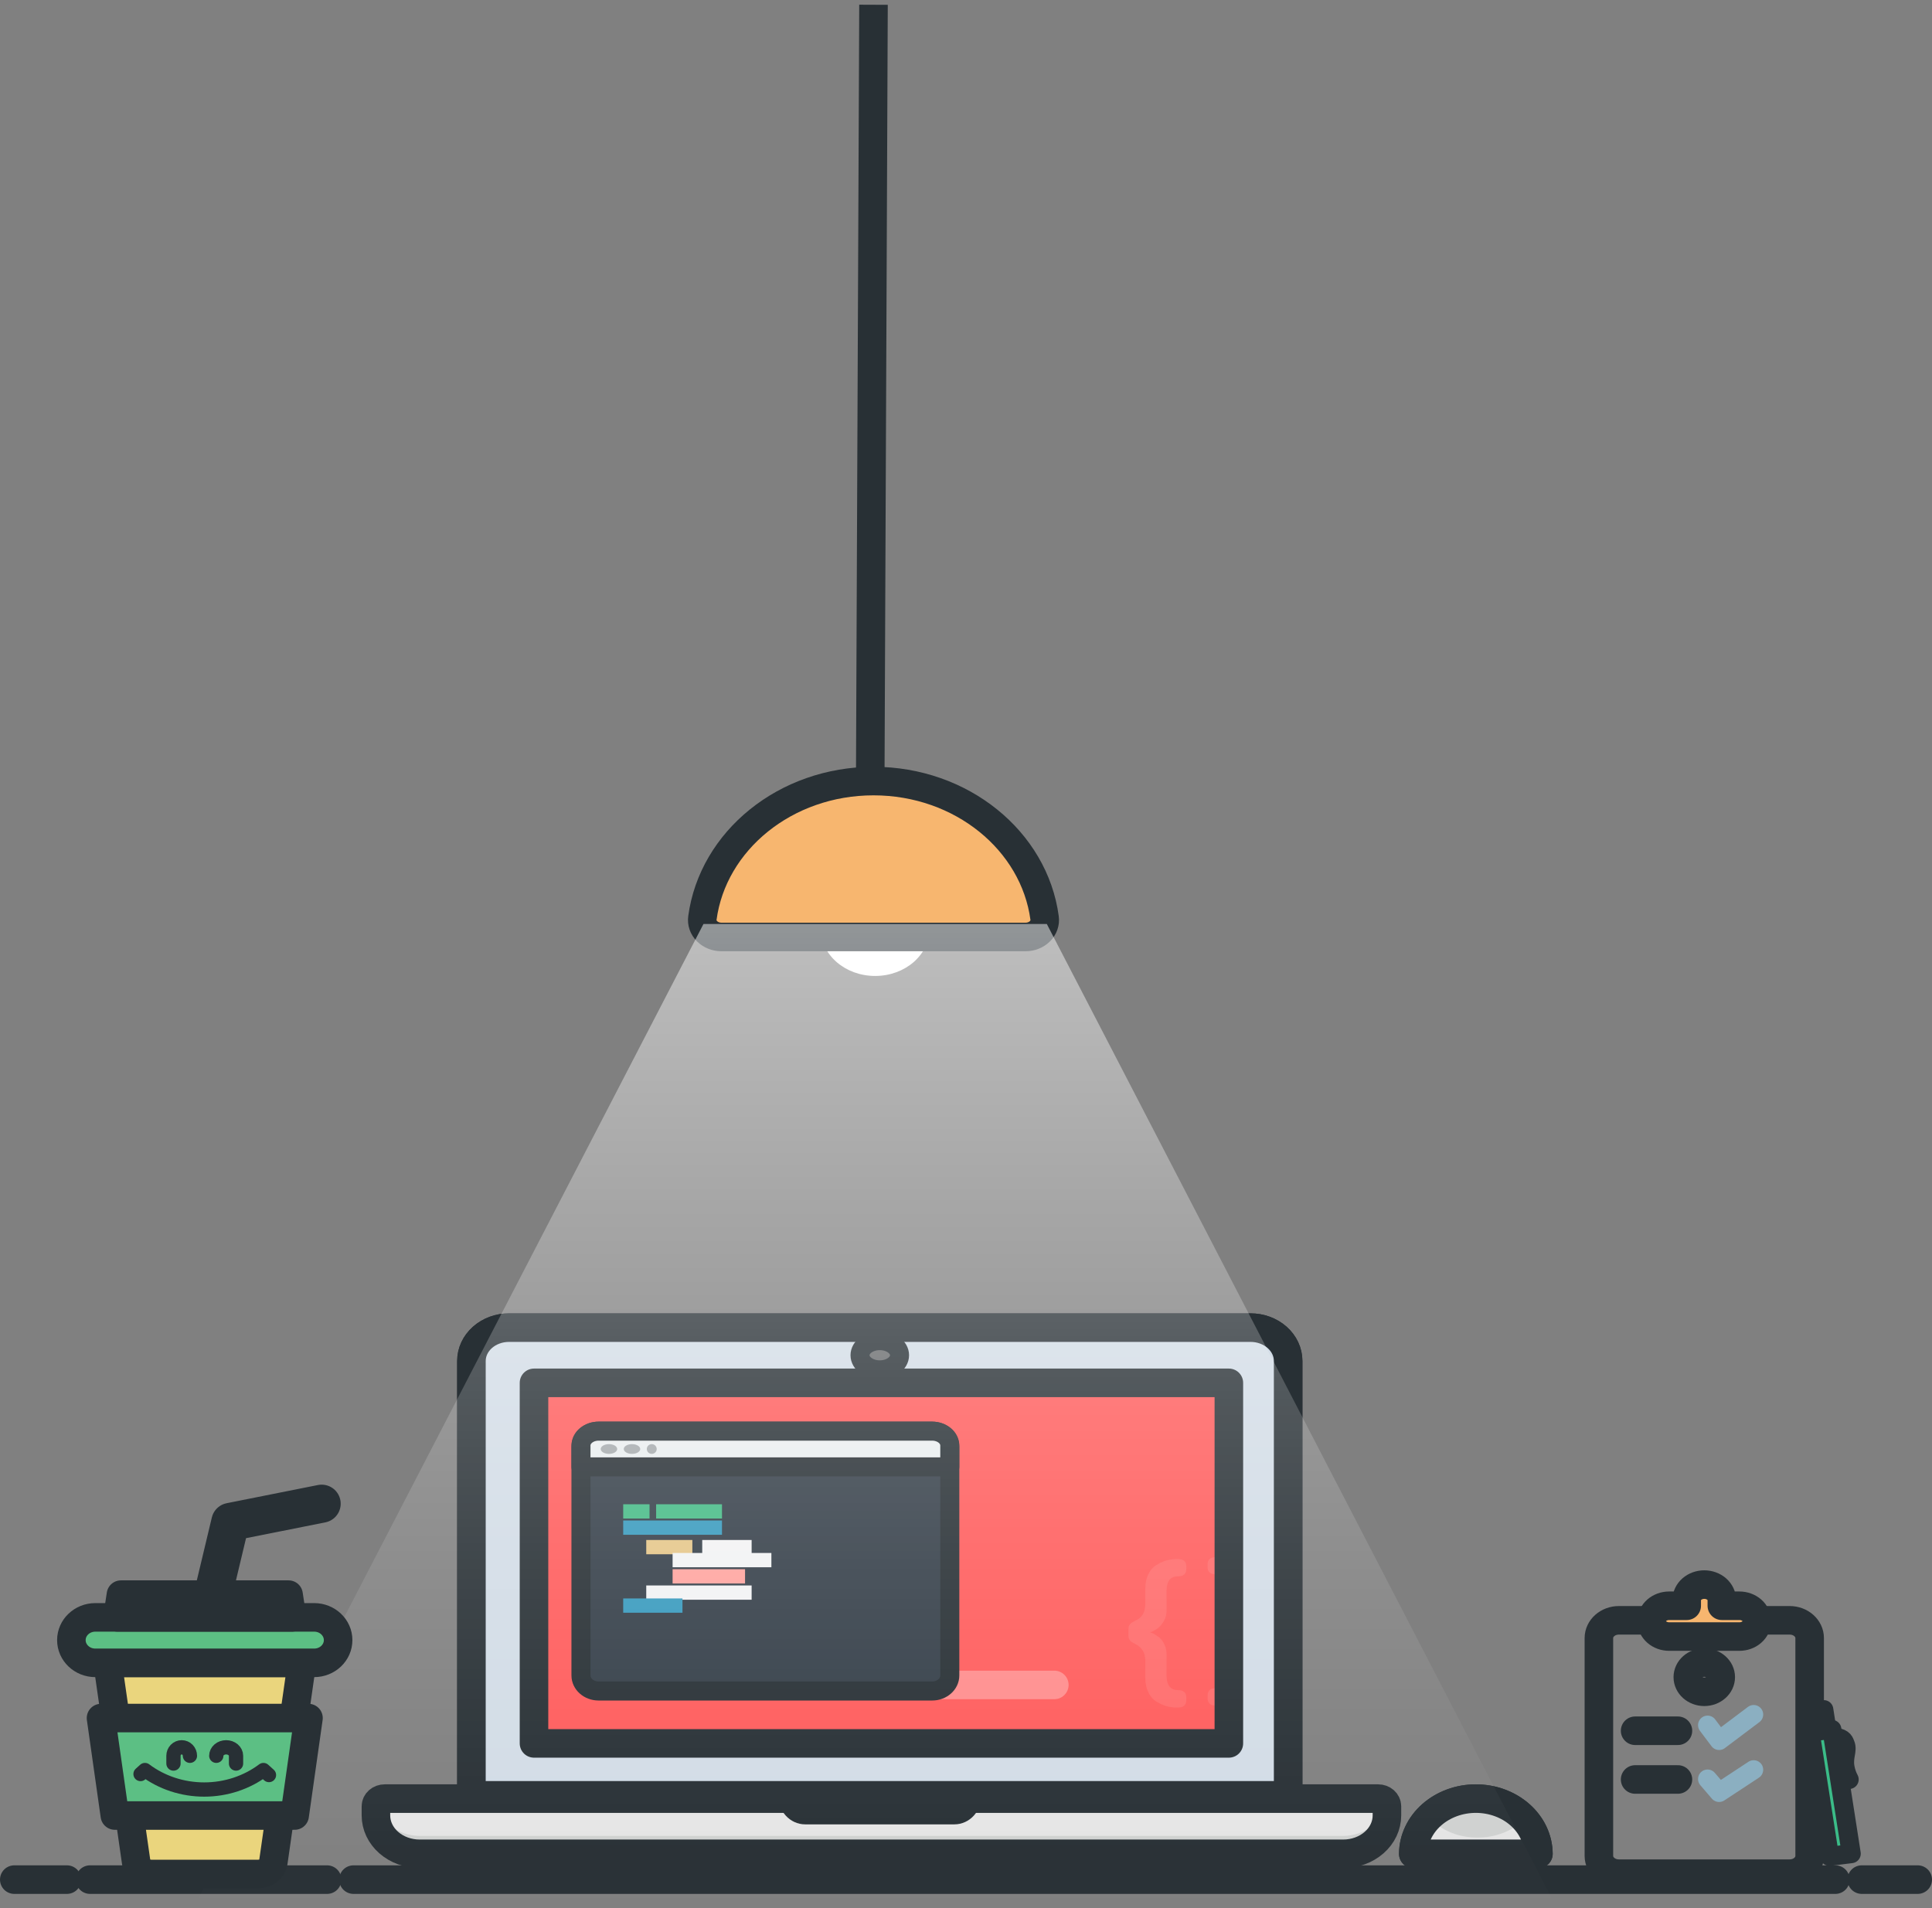 <svg width="406" height="401" viewBox="0 0 406 401" fill="none"
    xmlns="http://www.w3.org/2000/svg">
    <rect x="0" y="0" width="406" height="401" fill="#808080" stroke="none"/>
    <g id="home">
        <g id="computer">
            <path id="Vector" d="M106.963 279H262.8C264.894 279 266.902 279.738 268.383 281.053C269.864 282.367 270.696 284.15 270.696 286.009V377.294H99.069V286.008C99.069 284.15 99.901 282.368 101.381 281.053C102.861 279.739 104.869 279 106.963 279V279Z" fill="#D2DCE6"/>
            <path id="Vector_2" d="M106.963 279H262.8C264.894 279 266.902 279.738 268.383 281.053C269.864 282.367 270.696 284.15 270.696 286.009V377.294H99.069V286.008C99.069 284.15 99.901 282.368 101.381 281.053C102.861 279.739 104.869 279 106.963 279V279Z" stroke="#283035" stroke-width="6" stroke-linecap="round" stroke-linejoin="round"/>
            <path id="Vector_3" d="M258.239 366.372V290.604H112.218V366.372H258.239Z" fill="#FF5C5C"/>
            <path id="Vector_4" opacity="0.3" d="M197.339 354.085H221.561" stroke="white" stroke-width="6" stroke-linecap="round" stroke-linejoin="round"/>
            <g id="Group" opacity="0.3">
                <path id="Vector_5" opacity="0.3" d="M255.507 330.852C255.969 330.827 256.427 330.94 256.808 331.175C257.189 331.41 257.47 331.753 257.606 332.147V327.428C257.099 327.296 256.574 327.227 256.046 327.225H255.507C254.345 327.225 253.765 327.743 253.765 328.78V329.334C253.765 330.334 254.345 330.852 255.507 330.852Z" fill="white"/>
                <path id="Vector_6" opacity="0.3" d="M257.606 353.475C257.467 353.868 257.185 354.208 256.805 354.441C256.424 354.674 255.967 354.786 255.507 354.76C254.345 354.76 253.765 355.279 253.765 356.315V356.87C253.765 357.906 254.346 358.424 255.507 358.424H256.046C256.574 358.422 257.099 358.354 257.606 358.222V353.475Z" fill="white"/>
            </g>
            <path id="Vector_7" d="M258.239 366.372V290.604H112.218V366.372H258.239Z" stroke="#283035" stroke-width="6" stroke-linecap="round" stroke-linejoin="round"/>
            <path id="Vector_8" d="M80.839 377.976H289.618C290.105 377.976 290.573 378.146 290.918 378.448C291.263 378.751 291.457 379.161 291.457 379.588V381.519C291.457 383.657 290.488 385.708 288.764 387.219C287.039 388.731 284.7 389.58 282.261 389.58H88.195C85.757 389.58 83.418 388.731 81.693 387.219C79.969 385.708 79 383.657 79 381.519V379.588C79 379.161 79.194 378.751 79.539 378.448C79.883 378.146 80.351 377.976 80.839 377.976Z" fill="#E5E5E5"/>
            <path id="Vector_9" d="M282.26 385.811H88.193C85.988 385.81 83.858 385.087 82.189 383.773C80.522 382.46 79.428 380.645 79.108 378.659C79.039 378.833 79.002 379.017 79 379.203V381.208C79 383.429 79.969 385.558 81.693 387.128C83.418 388.698 85.757 389.58 88.195 389.58H282.261C284.7 389.58 287.039 388.698 288.764 387.128C290.488 385.558 291.457 383.429 291.457 381.208V379.203C291.454 379.017 291.418 378.833 291.349 378.659C291.029 380.646 289.935 382.461 288.266 383.775C286.597 385.088 284.465 385.811 282.26 385.811V385.811Z" fill="#CFD1D0"/>
            <path id="Vector_10" d="M80.839 377.976H289.618C290.105 377.976 290.573 378.146 290.918 378.448C291.263 378.751 291.457 379.161 291.457 379.588V381.519C291.457 383.657 290.488 385.708 288.764 387.219C287.039 388.731 284.7 389.58 282.261 389.58H88.195C85.757 389.58 83.418 388.731 81.693 387.219C79.969 385.708 79 383.657 79 381.519V379.588C79 379.161 79.194 378.751 79.539 378.448C79.883 378.146 80.351 377.976 80.839 377.976Z" stroke="#283035" stroke-width="6" stroke-linecap="round" stroke-linejoin="round"/>
            <path id="Vector_11" d="M165.505 377.294H204.26C204.26 378.38 203.871 379.421 203.179 380.189C202.486 380.958 201.548 381.389 200.569 381.389H169.196C168.217 381.389 167.278 380.958 166.586 380.189C165.894 379.421 165.505 378.38 165.505 377.294Z" fill="#686B6D"/>
            <path id="Vector_12" d="M165.505 377.294H204.26C204.26 378.38 203.871 379.421 203.179 380.189C202.486 380.958 201.548 381.389 200.569 381.389H169.196C168.217 381.389 167.278 380.958 166.586 380.189C165.894 379.421 165.505 378.38 165.505 377.294Z" stroke="#283035" stroke-width="4" stroke-linecap="round" stroke-linejoin="round"/>
            <path id="Vector_13" d="M184.882 287.874C187.176 287.874 189.035 286.499 189.035 284.802C189.035 283.106 187.176 281.73 184.882 281.73C182.589 281.73 180.73 283.106 180.73 284.802C180.73 286.499 182.589 287.874 184.882 287.874Z" fill="#686B6D"/>
            <path id="Vector_14" d="M184.882 287.874C187.176 287.874 189.035 286.499 189.035 284.802C189.035 283.106 187.176 281.73 184.882 281.73C182.589 281.73 180.73 283.106 180.73 284.802C180.73 286.499 182.589 287.874 184.882 287.874Z" stroke="#283035" stroke-width="4" stroke-linecap="round" stroke-linejoin="round"/>
            <path id="Vector_15" d="M296.993 389.58C297.014 386.496 298.408 383.545 300.871 381.371C303.335 379.197 306.668 377.976 310.142 377.976C313.616 377.976 316.949 379.197 319.412 381.371C321.876 383.545 323.27 386.496 323.291 389.58H296.993Z" fill="#E5E5E5"/>
            <path id="Vector_16" d="M310.488 386.167C312.381 386.183 314.256 385.833 315.987 385.139C317.718 384.446 319.264 383.425 320.523 382.146C319.281 380.838 317.741 379.788 316.009 379.068C314.277 378.349 312.394 377.976 310.488 377.976C308.582 377.976 306.698 378.349 304.967 379.068C303.235 379.788 301.695 380.838 300.453 382.146C301.712 383.425 303.258 384.446 304.989 385.139C306.72 385.833 308.595 386.183 310.488 386.167V386.167Z" fill="#CFD1D0"/>
            <path id="Vector_17" d="M296.993 389.58C297.014 386.496 298.408 383.545 300.871 381.371C303.335 379.197 306.668 377.976 310.142 377.976C313.616 377.976 316.949 379.197 319.412 381.371C321.876 383.545 323.27 386.496 323.291 389.58H296.993Z" stroke="#283035" stroke-width="6" stroke-linecap="round" stroke-linejoin="round"/>
            <g id="Group_2" opacity="0.3">
                <path id="Vector_18" opacity="0.3" d="M240.671 348.955C240.671 347.326 239.965 346.179 238.555 345.476C237.56 344.995 237.146 344.624 237.146 343.774V342.332C237.146 341.333 237.643 341.11 238.514 340.592C239.965 340.037 240.671 338.853 240.671 337.077V333.931C240.671 331.414 241.707 329.563 243.2 328.786C244.317 328.075 245.644 327.676 247.015 327.639H247.554C248.715 327.639 249.296 328.157 249.296 329.193V329.746C249.296 330.745 248.716 331.264 247.554 331.264C245.939 331.264 245.149 332.3 245.149 334.409V338.295C245.19 339.239 244.927 340.173 244.39 340.986C243.854 341.8 243.066 342.459 242.122 342.885L241.749 342.995V343.07C242.174 343.182 242.569 343.371 242.91 343.625C243.947 344.179 245.149 345.475 245.149 347.733V352.063C245.149 354.135 245.937 355.172 247.554 355.172C248.715 355.172 249.296 355.69 249.296 356.726V357.281C249.296 358.317 248.716 358.835 247.554 358.836H247.015C245.644 358.798 244.317 358.399 243.2 357.688C241.707 356.911 240.671 355.024 240.671 352.544V348.955Z" fill="white"/>
            </g>
            <path id="Vector_19" d="M106.963 279H262.8C264.894 279 266.902 279.738 268.383 281.053C269.864 282.367 270.696 284.15 270.696 286.009V377.294H99.069V286.008C99.069 284.15 99.901 282.368 101.381 281.053C102.861 279.739 104.869 279 106.963 279V279Z" fill="#D2DCE6"/>
            <path id="Vector_20" d="M106.963 279H262.8C264.894 279 266.902 279.738 268.383 281.053C269.864 282.367 270.696 284.15 270.696 286.009V377.294H99.069V286.008C99.069 284.15 99.901 282.368 101.381 281.053C102.861 279.739 104.869 279 106.963 279V279Z" stroke="#283035" stroke-width="6" stroke-linecap="round" stroke-linejoin="round"/>
            <path id="Vector_21" d="M258.239 366.372V290.604H112.218V366.372H258.239Z" fill="#FF5C5C"/>
            <path id="Vector_22" opacity="0.3" d="M197.339 354.085H221.561" stroke="white" stroke-width="6" stroke-linecap="round" stroke-linejoin="round"/>
            <g id="Group_3" opacity="0.3">
                <path id="Vector_23" opacity="0.3" d="M255.507 330.852C255.969 330.827 256.427 330.94 256.808 331.175C257.189 331.41 257.47 331.753 257.606 332.147V327.428C257.099 327.296 256.574 327.227 256.046 327.225H255.507C254.345 327.225 253.765 327.743 253.765 328.78V329.334C253.765 330.334 254.345 330.852 255.507 330.852Z" fill="white"/>
                <path id="Vector_24" opacity="0.3" d="M257.606 353.475C257.467 353.868 257.185 354.208 256.805 354.441C256.424 354.674 255.967 354.786 255.507 354.76C254.345 354.76 253.765 355.279 253.765 356.315V356.87C253.765 357.906 254.346 358.424 255.507 358.424H256.046C256.574 358.422 257.099 358.354 257.606 358.222V353.475Z" fill="white"/>
            </g>
            <path id="Vector_25" d="M258.239 366.372V290.604H112.218V366.372H258.239Z" stroke="#283035" stroke-width="6" stroke-linecap="round" stroke-linejoin="round"/>
            <path id="Vector_26" d="M184.882 287.874C187.176 287.874 189.035 286.499 189.035 284.802C189.035 283.106 187.176 281.73 184.882 281.73C182.589 281.73 180.73 283.106 180.73 284.802C180.73 286.499 182.589 287.874 184.882 287.874Z" fill="#686B6D"/>
            <path id="Vector_27" d="M184.882 287.874C187.176 287.874 189.035 286.499 189.035 284.802C189.035 283.106 187.176 281.73 184.882 281.73C182.589 281.73 180.73 283.106 180.73 284.802C180.73 286.499 182.589 287.874 184.882 287.874Z" stroke="#283035" stroke-width="4" stroke-linecap="round" stroke-linejoin="round"/>
            <path id="Vector_28" d="M296.993 389.58C297.014 386.496 298.408 383.545 300.871 381.371C303.335 379.197 306.668 377.976 310.142 377.976C313.616 377.976 316.949 379.197 319.412 381.371C321.876 383.545 323.27 386.496 323.291 389.58H296.993Z" fill="#E5E5E5"/>
            <path id="Vector_29" d="M310.488 386.167C312.381 386.183 314.256 385.833 315.987 385.139C317.718 384.446 319.264 383.425 320.523 382.146C319.281 380.838 317.741 379.788 316.009 379.068C314.277 378.349 312.394 377.976 310.488 377.976C308.582 377.976 306.698 378.349 304.967 379.068C303.235 379.788 301.695 380.838 300.453 382.146C301.712 383.425 303.258 384.446 304.989 385.139C306.72 385.833 308.595 386.183 310.488 386.167V386.167Z" fill="#CFD1D0"/>
            <path id="Vector_30" d="M296.993 389.58C297.014 386.496 298.408 383.545 300.871 381.371C303.335 379.197 306.668 377.976 310.142 377.976C313.616 377.976 316.949 379.197 319.412 381.371C321.876 383.545 323.27 386.496 323.291 389.58H296.993Z" stroke="#283035" stroke-width="6" stroke-linecap="round" stroke-linejoin="round"/>
            <g id="terminal">
                <path id="Vector_31" d="M195.901 300.754H125.781C123.741 300.754 122.087 302.215 122.087 304.018V352.098C122.087 353.901 123.741 355.362 125.781 355.362H195.901C197.941 355.362 199.595 353.901 199.595 352.098V304.018C199.595 302.215 197.941 300.754 195.901 300.754Z" fill="#353F49"/>
                <path id="Vector_32" d="M195.901 300.754H125.781C123.741 300.754 122.087 302.215 122.087 304.018V352.098C122.087 353.901 123.741 355.362 125.781 355.362H195.901C197.941 355.362 199.595 353.901 199.595 352.098V304.018C199.595 302.215 197.941 300.754 195.901 300.754Z" stroke="#283035" stroke-width="4" stroke-linecap="round" stroke-linejoin="round"/>
                <path id="Vector_33" d="M125.781 300.754H195.901C196.88 300.754 197.82 301.071 198.513 301.635C199.206 302.199 199.595 302.963 199.595 303.761V308.263H122.087V303.761C122.087 302.963 122.476 302.199 123.168 301.635C123.861 301.071 124.801 300.754 125.781 300.754Z" fill="#EAEEEF"/>
                <path id="Vector_34" d="M125.781 300.754H195.901C196.88 300.754 197.82 301.071 198.513 301.635C199.206 302.199 199.595 302.963 199.595 303.761V308.263H122.087V303.761C122.087 302.963 122.476 302.199 123.168 301.635C123.861 301.071 124.801 300.754 125.781 300.754Z" stroke="#283035" stroke-width="4" stroke-linecap="round" stroke-linejoin="round"/>
                <path id="Vector_35" opacity="0.35" d="M127.969 305.532C128.924 305.532 129.699 305.074 129.699 304.509C129.699 303.943 128.924 303.485 127.969 303.485C127.013 303.485 126.239 303.943 126.239 304.509C126.239 305.074 127.013 305.532 127.969 305.532Z" fill="#283035"/>
                <path id="Vector_36" opacity="0.35" d="M132.813 305.532C133.769 305.532 134.543 305.074 134.543 304.509C134.543 303.943 133.769 303.485 132.813 303.485C131.858 303.485 131.083 303.943 131.083 304.509C131.083 305.074 131.858 305.532 132.813 305.532Z" fill="#283035"/>
                <path id="Vector_37" opacity="0.35" d="M136.965 305.532C137.539 305.532 138.003 305.074 138.003 304.509C138.003 303.943 137.539 303.485 136.965 303.485C136.392 303.485 135.927 303.943 135.927 304.509C135.927 305.074 136.392 305.532 136.965 305.532Z" fill="#283035"/>
            </g>
            <g id="commands">
                <path id="Vector_38" d="M130.962 317.618H136.498" stroke="#46BB86" stroke-width="3" stroke-miterlimit="10"/>
                <path id="Vector_39" d="M137.882 317.618H151.723" stroke="#46BB86" stroke-width="3" stroke-miterlimit="10"/>
                <path id="Vector_40" d="M130.962 321.031H151.723" stroke="#389ABE" stroke-width="3" stroke-miterlimit="10"/>
                <path id="Vector_41" d="M135.806 325.126H145.495" stroke="#E5C689" stroke-width="3" stroke-miterlimit="10"/>
                <path id="Vector_42" d="M147.571 325.126H157.952" stroke="#F2F3F4" stroke-width="3" stroke-miterlimit="10"/>
                <path id="Vector_43" d="M141.343 327.857H162.104" stroke="#F2F3F4" stroke-width="3" stroke-miterlimit="10"/>
                <path id="Vector_44" d="M141.343 331.27H156.567" stroke="#FFA49F" stroke-width="3" stroke-miterlimit="10"/>
                <path id="Vector_45" d="M135.806 334.683H157.952" stroke="#F2F3F4" stroke-width="3" stroke-miterlimit="10"/>
                <path id="Vector_46" d="M130.962 337.413H143.419" stroke="#389ABE" stroke-width="3" stroke-miterlimit="10"/>
            </g>
            <g id="Group_4" opacity="0.3">
                <path id="Vector_47" opacity="0.3" d="M240.671 348.955C240.671 347.326 239.965 346.179 238.555 345.476C237.56 344.995 237.146 344.624 237.146 343.774V342.332C237.146 341.333 237.643 341.11 238.514 340.592C239.965 340.037 240.671 338.853 240.671 337.077V333.931C240.671 331.414 241.707 329.563 243.2 328.786C244.317 328.075 245.644 327.676 247.015 327.639H247.554C248.715 327.639 249.296 328.157 249.296 329.193V329.746C249.296 330.745 248.716 331.264 247.554 331.264C245.939 331.264 245.149 332.3 245.149 334.409V338.295C245.19 339.239 244.927 340.173 244.39 340.986C243.854 341.8 243.066 342.459 242.122 342.885L241.749 342.995V343.07C242.174 343.182 242.569 343.371 242.91 343.625C243.947 344.179 245.149 345.475 245.149 347.733V352.063C245.149 354.135 245.937 355.172 247.554 355.172C248.715 355.172 249.296 355.69 249.296 356.726V357.281C249.296 358.317 248.716 358.835 247.554 358.836H247.015C245.644 358.798 244.317 358.399 243.2 357.688C241.707 356.911 240.671 355.024 240.671 352.544V348.955Z" fill="white"/>
            </g>
        </g>
        <g id="platform">
            <path id="Vector_48" d="M391.235 395H403" stroke="#283035" stroke-width="6" stroke-linecap="round" stroke-linejoin="round"/>
            <path id="Vector_49" d="M74.28 395H385.699" stroke="#283035" stroke-width="6" stroke-linecap="round" stroke-linejoin="round"/>
            <path id="Vector_50" d="M18.917 395H68.744" stroke="#283035" stroke-width="6" stroke-linecap="round" stroke-linejoin="round"/>
            <path id="Vector_51" d="M3 395H14.073" stroke="#283035" stroke-width="6" stroke-linecap="round" stroke-linejoin="round"/>
        </g>
        <g id="light">
            <path id="Vector_52" d="M183.907 205.096C190.213 205.096 195.325 200.664 195.325 195.198C195.325 189.732 190.213 185.3 183.907 185.3C177.6 185.3 172.488 189.732 172.488 195.198C172.488 200.664 177.6 205.096 183.907 205.096Z" fill="white"/>
            <path id="Vector_53" d="M151.569 196.904C151.002 196.903 150.443 196.795 149.926 196.589C149.41 196.382 148.95 196.081 148.575 195.706C148.2 195.331 147.92 194.89 147.753 194.412C147.586 193.935 147.535 193.431 147.605 192.935C149.771 176.713 165.043 164.14 183.561 164.14C202.079 164.14 217.351 176.713 219.516 192.935C219.586 193.431 219.536 193.935 219.368 194.413C219.201 194.89 218.921 195.331 218.546 195.707C218.171 196.082 217.71 196.382 217.194 196.589C216.678 196.795 216.118 196.903 215.551 196.904H151.569Z" fill="#F7B66F"/>
            <path id="Vector_54" d="M151.599 196.904C151.028 196.903 150.464 196.795 149.944 196.587C149.424 196.379 148.96 196.076 148.582 195.698C148.205 195.321 147.922 194.877 147.754 194.396C147.586 193.914 147.535 193.407 147.605 192.908C149.786 176.697 165.053 164.14 183.561 164.14C202.07 164.14 217.337 176.697 219.516 192.908C219.586 193.407 219.536 193.914 219.367 194.396C219.199 194.877 218.916 195.321 218.539 195.699C218.161 196.076 217.697 196.379 217.177 196.587C216.657 196.795 216.093 196.903 215.522 196.904H151.599Z" stroke="#283035" stroke-width="6" stroke-linecap="round" stroke-linejoin="round"/>
            <path id="cable" d="M183.561 1L182.869 165.505" stroke="#283035" stroke-width="6" stroke-linejoin="round"/>
            <path id="Vector_55" style="mix-blend-mode:overlay" opacity="0.5" d="M326.813 400.317H41L147.832 194.174H219.981L326.813 400.317Z" fill="url(#paint0_linear)"/>
        </g>
        <g id="drink">
            <path id="Vector_56" d="M44.758 335.113L48.408 319.823L67.595 316" stroke="#283035" stroke-width="8" stroke-linecap="round" stroke-linejoin="round"/>
            <path id="Vector_57" d="M31.791 393.816H54.263C55.042 393.816 55.795 393.563 56.38 393.105C56.965 392.647 57.342 392.015 57.441 391.327L63.443 349.447H22.612L28.615 391.327C28.714 392.014 29.09 392.646 29.675 393.104C30.26 393.562 31.012 393.815 31.791 393.816V393.816Z" fill="#EAD57D"/>
            <path id="Vector_58" d="M31.791 393.816H54.263C55.042 393.816 55.795 393.563 56.38 393.105C56.965 392.647 57.342 392.015 57.441 391.327L63.443 349.447H22.612L28.615 391.327C28.714 392.014 29.09 392.646 29.675 393.104C30.26 393.562 31.012 393.815 31.791 393.816V393.816Z" stroke="#283035" stroke-width="6" stroke-linecap="round" stroke-linejoin="round"/>
            <path id="Vector_59" d="M61.921 381.529L64.827 361.051H21.228L24.134 381.529H61.921Z" fill="#5CBF84"/>
            <path id="Vector_60" d="M20.026 349.447H66.029C68.805 349.447 71.055 347.308 71.055 344.669C71.055 342.03 68.805 339.891 66.029 339.891H20.026C17.25 339.891 15 342.03 15 344.669C15 347.308 17.25 349.447 20.026 349.447Z" fill="#5CBF84"/>
            <path id="Vector_61" d="M20.026 349.447H66.029C68.805 349.447 71.055 347.308 71.055 344.669C71.055 342.03 68.805 339.891 66.029 339.891H20.026C17.25 339.891 15 342.03 15 344.669C15 347.308 17.25 349.447 20.026 349.447Z" stroke="#283035" stroke-width="6" stroke-linecap="round" stroke-linejoin="round"/>
            <path id="Vector_62" d="M24.689 339.891H61.367L60.641 335.113H25.415L24.689 339.891Z" stroke="#283035" stroke-width="6" stroke-linecap="round" stroke-linejoin="round"/>
            <g id="smile">
                <path id="Vector_63" d="M29.533 372.811L30.461 371.973C33.983 374.622 38.378 376.068 42.912 376.068C47.445 376.068 51.841 374.622 55.362 371.973L56.523 373.025" stroke="#283035" stroke-width="3" stroke-linecap="round" stroke-linejoin="round"/>
                <path id="Vector_64" d="M39.913 368.976C39.913 368.504 39.731 368.05 39.407 367.716C39.082 367.382 38.642 367.195 38.183 367.195V367.195C37.724 367.195 37.285 367.382 36.96 367.716C36.636 368.05 36.453 368.504 36.453 368.976V370.608" stroke="#283035" stroke-width="3" stroke-linecap="round" stroke-linejoin="round"/>
                <path id="Vector_65" d="M45.45 368.976C45.45 368.504 45.669 368.05 46.058 367.716C46.447 367.382 46.975 367.195 47.526 367.195V367.195C48.077 367.195 48.605 367.382 48.994 367.716C49.383 368.05 49.602 368.504 49.602 368.976V370.608" stroke="#283035" stroke-width="3" stroke-linecap="round" stroke-linejoin="round"/>
            </g>
            <path id="Vector_66" d="M61.921 381.529L64.827 361.051H21.228L24.134 381.529H61.921Z" stroke="#283035" stroke-width="6" stroke-linecap="round" stroke-linejoin="round"/>
        </g>
        <g id="todolist">
            <path id="Vector_67" d="M388.595 373.956C388.181 373.182 387.888 372.334 387.728 371.447C387.319 369.17 388.328 367.868 387.782 366.572C387.565 366.055 387.46 365.349 385.827 365.082" stroke="#283035" stroke-width="4" stroke-linecap="round" stroke-linejoin="round"/>
            <path id="Vector_68" d="M376.092 340.509H340.198C337.88 340.509 336 342.177 336 344.236V390.024C336 392.082 337.88 393.751 340.198 393.751H376.092C378.411 393.751 380.291 392.082 380.291 390.024V344.236C380.291 342.177 378.411 340.509 376.092 340.509Z" stroke="#283035" stroke-width="6" stroke-linecap="round" stroke-linejoin="round"/>
            <path id="Vector_69" d="M365.527 337.45H361.836V336.236C361.836 335.378 361.447 334.555 360.755 333.948C360.063 333.341 359.124 333 358.145 333C357.166 333 356.228 333.341 355.535 333.948C354.843 334.555 354.454 335.378 354.454 336.236V337.45H350.764C349.785 337.45 348.846 337.79 348.154 338.397C347.462 339.004 347.073 339.827 347.073 340.686C347.073 341.544 347.462 342.367 348.154 342.974C348.846 343.581 349.785 343.922 350.764 343.922H365.527C366.506 343.922 367.445 343.581 368.137 342.974C368.829 342.367 369.218 341.544 369.218 340.686C369.218 339.827 368.829 339.004 368.137 338.397C367.445 337.79 366.506 337.45 365.527 337.45Z" fill="#F7B66F"/>
            <path id="Vector_70" d="M365.527 337.45H361.836V336.236C361.836 335.378 361.447 334.555 360.755 333.948C360.063 333.341 359.124 333 358.145 333C357.166 333 356.228 333.341 355.535 333.948C354.843 334.555 354.454 335.378 354.454 336.236V337.45H350.764C349.785 337.45 348.846 337.79 348.154 338.397C347.462 339.004 347.073 339.827 347.073 340.686C347.073 341.544 347.462 342.367 348.154 342.974C348.846 343.581 349.785 343.922 350.764 343.922H365.527C366.506 343.922 367.445 343.581 368.137 342.974C368.829 342.367 369.218 341.544 369.218 340.686C369.218 339.827 368.829 339.004 368.137 338.397C367.445 337.79 366.506 337.45 365.527 337.45Z" stroke="#283035" stroke-width="6" stroke-linecap="round" stroke-linejoin="round"/>
            <path id="Vector_71" d="M358.145 355.526C360.056 355.526 361.606 354.15 361.606 352.454C361.606 350.757 360.056 349.382 358.145 349.382C356.234 349.382 354.685 350.757 354.685 352.454C354.685 354.15 356.234 355.526 358.145 355.526Z" stroke="#283035" stroke-width="6" stroke-linecap="round" stroke-linejoin="round"/>
            <path id="Vector_72" d="M343.612 363.717H352.609" stroke="#283035" stroke-width="6" stroke-linecap="round" stroke-linejoin="round"/>
            <path id="Vector_73" d="M343.612 373.956H352.609" stroke="#283035" stroke-width="6" stroke-linecap="round" stroke-linejoin="round"/>
            <path id="Vector_74" d="M358.837 362.536L361.264 365.764L368.526 360.304" stroke="#8BAFC1" stroke-width="4" stroke-linecap="round" stroke-linejoin="round"/>
            <path id="Vector_75" d="M358.837 373.861L361.264 376.686L368.526 371.908" stroke="#8BAFC1" stroke-width="4" stroke-linecap="round" stroke-linejoin="round"/>
            <path id="Vector_76" d="M384.957 363.43L380.385 363.997L384.457 390.114L389.03 389.546L384.957 363.43Z" fill="#3BBC88"/>
            <path id="Vector_77" d="M384.957 363.43L380.385 363.997L384.457 390.114L389.03 389.546L384.957 363.43Z" stroke="#283035" stroke-width="4" stroke-linecap="round" stroke-linejoin="round"/>
            <path id="Vector_78" d="M383.268 359.281L380.525 359.622L381.163 363.701L383.905 363.36L383.268 359.281Z" stroke="#283035" stroke-width="3.998" stroke-linecap="round" stroke-linejoin="round"/>
        </g>
    </g>
    <defs>
        <linearGradient id="paint0_linear" x1="183.907" y1="191.308" x2="183.907" y2="407.593" gradientUnits="userSpaceOnUse">
            <stop stop-color="white"/>
            <stop offset="0.093" stop-color="white" stop-opacity="0.864"/>
            <stop offset="0.284" stop-color="white" stop-opacity="0.605"/>
            <stop offset="0.466" stop-color="white" stop-opacity="0.389"/>
            <stop offset="0.633" stop-color="white" stop-opacity="0.221"/>
            <stop offset="0.784" stop-color="white" stop-opacity="0.1"/>
            <stop offset="0.911" stop-color="white" stop-opacity="0.026"/>
            <stop offset="1" stop-color="white" stop-opacity="0"/>
        </linearGradient>
    </defs>
</svg>
